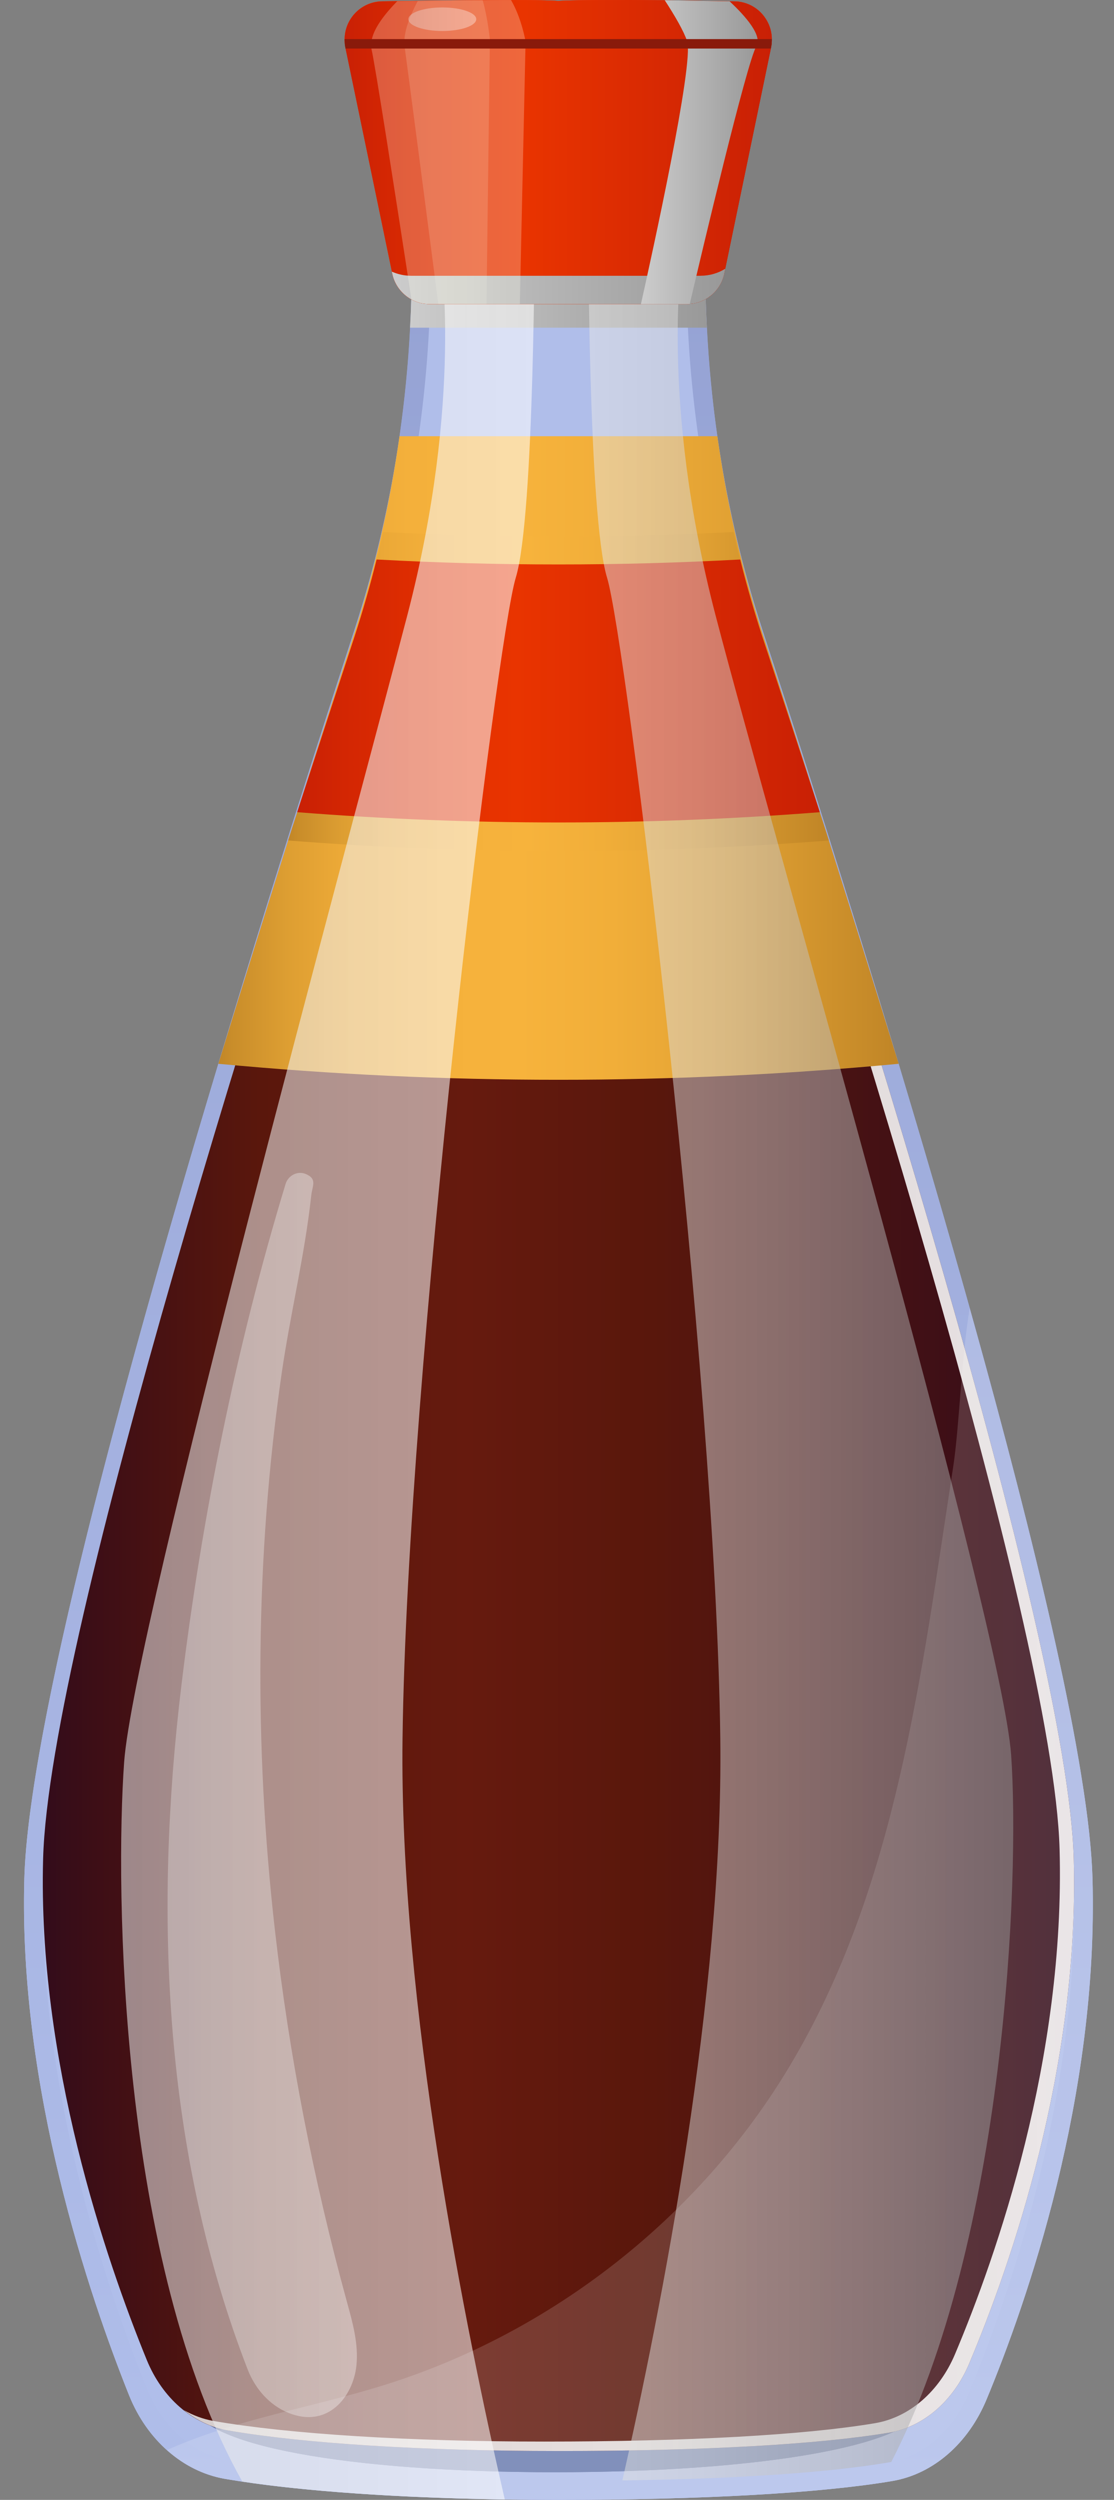 <svg width="41" height="92" viewBox="0 0 41 92" fill="none" xmlns="http://www.w3.org/2000/svg">
<rect x="0" y="0" width="41" height="92" fill="#808080" stroke="none"/>
<g clip-path="url(#clip0_244_175224)">
<path d="M36.312 88.297C35.639 89.923 34.347 91.048 32.846 91.305C30.227 91.75 25.831 92 20.544 92C19.871 92 19.217 91.993 18.579 91.986C14.543 91.924 11.195 91.673 8.917 91.326C8.687 91.292 8.466 91.257 8.257 91.222C7.48 91.083 6.758 90.715 6.146 90.166C5.562 89.652 5.084 88.971 4.757 88.166C3.291 84.505 0.679 76.858 0.895 69.135C1.048 63.633 4.542 50.756 8.036 39.149C9.876 33.036 11.71 27.278 13.058 23.138C13.801 20.846 14.357 18.47 14.704 16.053C14.892 14.734 15.024 13.4 15.093 12.06C15.135 11.31 15.155 10.559 15.155 9.81V3.898H25.956V9.809C25.956 10.559 25.977 11.309 26.018 12.059C26.088 13.4 26.213 14.733 26.4 16.053C26.748 18.469 27.303 20.845 28.046 23.137C29.401 27.277 31.235 33.035 33.075 39.148C33.964 42.107 34.853 45.149 35.686 48.129C38.124 56.846 40.097 65.035 40.208 69.133C40.43 77.183 37.784 84.747 36.311 88.297L36.312 88.297Z" fill="url(#paint0_linear_244_175224)"/>
<g style="mix-blend-mode:lighten" opacity="0.15">
<path d="M36.312 88.297C35.639 89.923 34.347 91.048 32.846 91.305C30.227 91.75 25.831 92 20.544 92C15.258 92 10.848 91.681 8.257 91.222C6.736 90.951 5.423 89.812 4.756 88.166C3.291 84.505 0.679 76.858 0.895 69.135C0.916 68.419 0.992 67.585 1.118 66.641C8.057 69.76 22.526 73.921 39.841 65.648C40.056 67.002 40.181 68.183 40.209 69.135C40.431 77.185 37.785 84.749 36.312 88.298V88.297Z" fill="white"/>
</g>
<path d="M36.312 88.297C35.639 89.923 34.347 91.048 32.846 91.305C30.227 91.75 25.831 92 20.544 92C15.258 92 10.848 91.681 8.257 91.222C6.736 90.951 5.423 89.812 4.756 88.166C3.291 84.505 0.679 76.858 0.895 69.135C0.916 68.419 0.992 67.585 1.118 66.641C2.458 56.486 9.487 34.12 13.058 23.138C14.441 18.888 15.155 14.373 15.155 9.809V3.898H25.956V9.809C25.956 14.373 26.665 18.888 28.047 23.138C31.514 33.779 38.209 55.09 39.842 65.647C40.057 67.001 40.182 68.182 40.21 69.134C40.432 77.184 37.786 84.748 36.313 88.297H36.312Z" fill="url(#paint1_linear_244_175224)"/>
<path d="M35.674 88.034C35.105 89.409 34.035 90.361 32.805 90.603C32.778 90.611 32.757 90.611 32.728 90.617C30.54 90.993 27.109 91.228 22.907 91.284C22.142 91.298 21.357 91.305 20.545 91.305C15.585 91.305 11.154 91.027 8.376 90.534C7.084 90.304 5.973 89.325 5.403 87.901C3.888 84.137 1.381 76.684 1.589 69.147C1.818 60.736 10.146 34.321 13.717 23.353C15.127 19.019 15.849 14.462 15.849 9.809V4.593H25.261V9.809C25.261 14.463 25.977 19.019 27.387 23.353C30.957 34.321 39.285 60.736 39.521 69.147C39.73 76.996 37.201 84.345 35.673 88.033L35.674 88.034Z" fill="#B0BEEA"/>
<path d="M34.047 88.349C34.047 90.011 27.867 90.982 20.415 90.982C12.964 90.982 7.061 90.011 7.061 88.349C7.061 86.686 13.102 85.339 20.554 85.339C28.005 85.339 34.047 86.687 34.047 88.349Z" fill="#6B7CAF"/>
<path d="M34.047 88.349C34.047 90.011 27.867 90.982 20.415 90.982C12.964 90.982 7.061 90.011 7.061 88.349C7.061 86.686 13.102 85.339 20.554 85.339C28.005 85.339 34.047 86.687 34.047 88.349Z" fill="#6B7CAF"/>
<path d="M27.387 23.325C27.325 23.137 27.265 22.949 27.206 22.76C26.961 21.973 26.221 21.436 25.385 21.436H15.72C14.883 21.436 14.144 21.972 13.899 22.76C13.84 22.949 13.78 23.137 13.718 23.325C10.147 34.117 1.818 60.112 1.587 68.395C1.381 75.81 3.889 83.141 5.402 86.851C5.972 88.247 7.084 89.215 8.377 89.441C11.151 89.924 15.585 90.201 20.546 90.201C25.815 90.201 30.141 89.96 32.727 89.524C33.989 89.311 35.09 88.36 35.671 86.98C37.199 83.351 39.731 76.113 39.518 68.395C39.288 60.112 30.958 34.117 27.387 23.325Z" fill="url(#paint2_linear_244_175224)"/>
<path style="mix-blend-mode:overlay" opacity="0.88" d="M39.518 68.395C39.288 60.112 30.958 34.117 27.387 23.325C27.325 23.137 27.265 22.949 27.206 22.76C27.043 22.238 26.662 21.831 26.18 21.613C26.409 21.829 26.588 22.1 26.686 22.413C26.744 22.602 26.805 22.791 26.867 22.978C30.437 33.77 38.767 59.765 38.997 68.048C39.211 75.767 36.679 83.006 35.15 86.633C34.569 88.013 33.468 88.964 32.206 89.177C29.62 89.614 25.294 89.854 20.026 89.854C15.066 89.854 10.63 89.577 7.857 89.095C7.473 89.028 7.11 88.889 6.768 88.699C7.246 89.077 7.792 89.339 8.377 89.441C11.151 89.924 15.585 90.201 20.546 90.201C25.815 90.201 30.141 89.96 32.727 89.524C33.989 89.311 35.09 88.36 35.671 86.98C37.199 83.352 39.731 76.113 39.518 68.395Z" fill="url(#paint3_linear_244_175224)"/>
<path style="mix-blend-mode:color-burn" d="M26.018 12.059H15.092C15.134 11.309 15.154 10.558 15.154 9.809V7.315H25.955V9.809C25.955 10.559 25.976 11.309 26.017 12.059H26.018Z" fill="url(#paint4_linear_244_175224)"/>
<path d="M20.546 0.035C19.595 -0.03 16.168 0.013 14.063 0.047C13.181 0.061 12.532 0.875 12.712 1.739L14.436 10.069C14.571 10.722 15.147 11.191 15.814 11.191H25.278C25.945 11.191 26.52 10.722 26.656 10.069L28.38 1.739C28.558 0.875 27.91 0.06 27.028 0.047C24.924 0.012 21.497 -0.031 20.546 0.035Z" fill="url(#paint5_linear_244_175224)"/>
<path d="M28.401 1.558H12.69C12.628 0.766 13.245 0.064 14.065 0.05C14.239 0.05 14.427 0.043 14.621 0.043C15.926 0.022 17.551 0.002 18.808 0.002C19.58 0.002 20.211 0.009 20.545 0.037C21.497 -0.033 24.928 0.016 27.026 0.05C27.463 0.058 27.846 0.259 28.096 0.571C28.151 0.641 28.2 0.71 28.241 0.793C28.283 0.87 28.317 0.954 28.345 1.037C28.394 1.197 28.415 1.377 28.401 1.558Z" fill="#F94A21"/>
<path d="M33.076 39.149C24.748 39.934 16.364 39.934 8.036 39.149C8.911 36.315 9.787 33.529 10.606 30.932C10.716 30.578 10.828 30.23 10.939 29.89C11.717 27.431 12.44 25.181 13.057 23.256C13.356 22.318 13.626 21.36 13.864 20.395C13.954 20.047 14.03 19.7 14.107 19.352C14.35 18.269 14.544 17.165 14.704 16.053H26.401C26.561 17.165 26.755 18.269 26.999 19.352C27.076 19.7 27.152 20.047 27.242 20.395C27.478 21.36 27.749 22.318 28.047 23.256C28.672 25.181 29.395 27.431 30.173 29.89C30.284 30.23 30.396 30.577 30.506 30.932C31.326 33.53 32.201 36.316 33.076 39.149Z" fill="url(#paint6_linear_244_175224)"/>
<g style="mix-blend-mode:lighten" opacity="0.15">
<path d="M36.313 88.298C35.639 89.923 34.347 91.048 32.846 91.305C30.227 91.75 25.831 92 20.545 92C19.871 92 19.218 91.993 18.579 91.986C14.543 91.924 11.195 91.673 8.917 91.326C8.688 91.292 8.466 91.257 8.258 91.222C7.48 91.083 6.758 90.715 6.146 90.166C8.675 89.027 11.523 88.597 14.197 87.756C20.344 85.825 25.741 81.581 29.054 76.052C32.999 69.481 33.91 61.597 35.076 54.019C35.312 52.498 35.361 50.171 35.688 48.136C38.125 56.846 40.098 65.035 40.209 69.134C40.431 77.184 37.785 84.748 36.313 88.298Z" fill="white"/>
</g>
<path d="M30.505 30.931C23.882 31.453 17.228 31.453 10.605 30.931C10.716 30.585 10.827 30.247 10.939 29.915C11.716 27.516 12.438 25.312 13.055 23.426C13.354 22.506 13.624 21.562 13.861 20.609C13.951 20.267 14.027 19.923 14.104 19.579C18.4 19.798 22.705 19.798 27.001 19.579C27.077 19.923 27.154 20.266 27.245 20.609C27.481 21.561 27.752 22.505 28.05 23.426C28.675 25.312 29.397 27.516 30.173 29.915C30.284 30.248 30.395 30.586 30.506 30.931H30.505Z" fill="url(#paint7_linear_244_175224)"/>
<path d="M30.172 29.89C23.771 30.394 17.34 30.394 10.938 29.89C11.715 27.492 12.437 25.291 13.055 23.404C13.353 22.485 13.624 21.542 13.86 20.59C18.318 20.833 22.786 20.834 27.244 20.59C27.48 21.542 27.751 22.485 28.049 23.404C28.674 25.291 29.395 27.491 30.172 29.889V29.89Z" fill="url(#paint8_linear_244_175224)"/>
<path style="mix-blend-mode:overlay" opacity="0.56" d="M18.982 21.263C18.288 23.521 14.989 50.436 14.815 63.981C14.689 73.739 17.183 85.937 18.579 91.986C14.544 91.924 11.195 91.673 8.918 91.326C4.382 83.283 4.236 69.489 4.569 64.848C4.917 59.986 12.904 30.639 14.989 22.651C17.072 14.664 16.204 9.281 16.204 9.281L19.677 8.239C19.677 8.239 19.677 19.005 18.982 21.262V21.263Z" fill="url(#paint9_linear_244_175224)"/>
<path style="mix-blend-mode:screen" opacity="0.35" d="M6.677 62.022C5.653 70.479 6.032 79.247 9.117 87.204C9.39 87.908 9.915 88.513 10.614 88.797C12.063 89.384 12.994 88.207 13.117 87.062C13.202 86.268 12.979 85.477 12.767 84.708C11.537 80.223 10.643 75.644 10.117 71.023C9.347 64.25 9.391 57.291 10.366 50.545C10.683 48.354 11.217 46.192 11.455 43.998C11.493 43.641 11.688 43.387 11.253 43.205C10.946 43.077 10.604 43.263 10.511 43.571C8.692 49.551 7.42 55.878 6.677 62.022Z" fill="url(#paint10_linear_244_175224)"/>
<path style="mix-blend-mode:color-burn" opacity="0.5" d="M32.804 90.603C32.777 90.611 32.756 90.611 32.727 90.617C30.54 90.993 27.108 91.229 22.906 91.284C24.33 85.033 26.628 73.378 26.51 63.98C26.337 50.435 23.038 23.52 22.343 21.262C21.648 19.005 21.648 8.239 21.648 8.239L25.121 9.281C25.121 9.281 24.253 14.664 26.337 22.651C28.42 30.639 36.867 59.722 37.214 64.584C37.534 69.091 37.019 82.448 32.803 90.603H32.804Z" fill="url(#paint11_linear_244_175224)"/>
<path d="M28.401 1.557C28.401 1.62 28.394 1.676 28.38 1.738L28.373 1.786L26.692 9.892L26.657 10.066C26.525 10.691 26.011 11.136 25.386 11.184C25.351 11.192 25.31 11.192 25.275 11.192H15.815C15.571 11.192 15.343 11.129 15.141 11.018C14.787 10.83 14.523 10.49 14.44 10.066L14.426 9.996L12.717 1.786L12.71 1.738C12.696 1.676 12.689 1.612 12.689 1.557C12.627 0.766 13.244 0.064 14.064 0.05C14.238 0.05 14.426 0.043 14.62 0.043C14.863 0.036 15.113 0.036 15.377 0.036C16.154 0.022 16.988 0.008 17.766 0.008C18.127 0.001 18.481 0.001 18.808 0.001C19.58 0.001 20.211 0.008 20.545 0.036C21.156 -0.006 22.809 -0.006 24.462 0.008C25.303 0.022 26.143 0.036 26.852 0.05H27.026C27.463 0.058 27.846 0.259 28.095 0.571C28.151 0.641 28.2 0.717 28.241 0.793C28.283 0.87 28.317 0.954 28.345 1.037C28.394 1.197 28.415 1.377 28.401 1.557Z" fill="url(#paint12_linear_244_175224)"/>
<path style="mix-blend-mode:color-burn" d="M25.787 10.149H15.131C14.877 10.149 14.636 10.092 14.421 9.996L14.437 10.069C14.572 10.722 15.148 11.191 15.815 11.191H25.279C25.946 11.191 26.521 10.722 26.657 10.069L26.693 9.89C26.434 10.051 26.123 10.148 25.787 10.148V10.149Z" fill="url(#paint13_linear_244_175224)"/>
<g style="mix-blend-mode:lighten" opacity="0.25">
<path d="M19.343 1.523V1.557L19.155 10.149L19.134 11.192H15.814C15.571 11.192 15.342 11.129 15.141 11.018C15.099 10.761 15.058 10.469 15.009 10.143C14.578 7.351 13.814 2.405 13.668 1.787C13.655 1.718 13.647 1.642 13.668 1.558C13.71 1.072 14.197 0.475 14.62 0.044C14.864 0.037 15.113 0.037 15.377 0.037C16.155 0.023 16.988 0.009 17.766 0.009C18.128 0.002 18.482 0.002 18.808 0.002C19.198 0.669 19.343 1.523 19.343 1.523Z" fill="#FFFFEE"/>
</g>
<g style="mix-blend-mode:lighten" opacity="0.15">
<path d="M18.03 1.439L17.905 11.192H16.133C15.835 8.886 14.987 2.412 14.889 1.697C14.827 1.203 15.112 0.53 15.375 0.037C16.153 0.023 16.987 0.009 17.765 0.009C17.952 0.662 18.028 1.44 18.028 1.44L18.03 1.439Z" fill="#FFFFEE"/>
</g>
<path style="mix-blend-mode:color-burn" d="M27.839 1.697C27.484 2.301 25.803 9.393 25.387 11.184C25.352 11.192 25.311 11.192 25.276 11.192H23.589C23.985 9.414 25.547 2.335 25.291 1.523C25.173 1.155 24.832 0.571 24.465 0.008C25.305 0.022 26.146 0.036 26.854 0.05C27.451 0.606 28.063 1.314 27.84 1.697H27.839Z" fill="url(#paint14_linear_244_175224)"/>
<path d="M28.407 1.439C28.407 1.474 28.407 1.516 28.4 1.558C28.4 1.62 28.393 1.676 28.379 1.738L28.372 1.786H12.715L12.708 1.738C12.694 1.676 12.687 1.612 12.687 1.558C12.687 1.515 12.68 1.481 12.68 1.439H28.406H28.407Z" fill="#891A0B"/>
<path style="mix-blend-mode:overlay" opacity="0.35" d="M16.279 1.141C16.969 1.141 17.528 0.947 17.528 0.707C17.528 0.468 16.969 0.274 16.279 0.274C15.59 0.274 15.031 0.468 15.031 0.707C15.031 0.947 15.59 1.141 16.279 1.141Z" fill="url(#paint15_linear_244_175224)"/>
</g>
<defs>
<linearGradient id="paint0_linear_244_175224" x1="20.553" y1="92" x2="20.553" y2="3.898" gradientUnits="userSpaceOnUse">
<stop stop-color="#B0BEEA"/>
<stop offset="0.99" stop-color="#94A1D3"/>
</linearGradient>
<linearGradient id="paint1_linear_244_175224" x1="20.553" y1="92" x2="20.553" y2="3.898" gradientUnits="userSpaceOnUse">
<stop stop-color="#B0BEEA"/>
<stop offset="0.99" stop-color="#94A1D3"/>
</linearGradient>
<linearGradient id="paint2_linear_244_175224" x1="1.575" y1="55.819" x2="39.531" y2="55.819" gradientUnits="userSpaceOnUse">
<stop stop-color="#330C1B"/>
<stop offset="0.05" stop-color="#3D0E16"/>
<stop offset="0.21" stop-color="#5A170C"/>
<stop offset="0.41" stop-color="#661A0E"/>
<stop offset="0.59" stop-color="#59170C"/>
<stop offset="1" stop-color="#330C1B"/>
</linearGradient>
<linearGradient id="paint3_linear_244_175224" x1="6.768" y1="55.907" x2="39.531" y2="55.907" gradientUnits="userSpaceOnUse">
<stop stop-color="#E6E6E6"/>
<stop offset="1" stop-color="white"/>
</linearGradient>
<linearGradient id="paint4_linear_244_175224" x1="15.092" y1="9.687" x2="26.018" y2="9.687" gradientUnits="userSpaceOnUse">
<stop stop-color="#CCCCCC"/>
<stop offset="1" stop-color="#999999"/>
</linearGradient>
<linearGradient id="paint5_linear_244_175224" x1="12.682" y1="5.596" x2="28.41" y2="5.596" gradientUnits="userSpaceOnUse">
<stop offset="0.01" stop-color="#E93400"/>
<stop offset="1" stop-color="#C92005"/>
</linearGradient>
<linearGradient id="paint6_linear_244_175224" x1="8.036" y1="27.896" x2="33.076" y2="27.896" gradientUnits="userSpaceOnUse">
<stop stop-color="#C18627"/>
<stop offset="0.02" stop-color="#C98D2A"/>
<stop offset="0.1" stop-color="#DD9E32"/>
<stop offset="0.18" stop-color="#ECA937"/>
<stop offset="0.28" stop-color="#F4B03B"/>
<stop offset="0.44" stop-color="#F7B33C"/>
<stop offset="0.58" stop-color="#F1AE39"/>
<stop offset="0.76" stop-color="#E1A133"/>
<stop offset="0.95" stop-color="#C78B29"/>
<stop offset="0.99" stop-color="#C18627"/>
</linearGradient>
<linearGradient id="paint7_linear_244_175224" x1="10.605" y1="25.451" x2="30.505" y2="25.451" gradientUnits="userSpaceOnUse">
<stop stop-color="#C18627"/>
<stop offset="0.02" stop-color="#C98D2A"/>
<stop offset="0.1" stop-color="#DD9E32"/>
<stop offset="0.18" stop-color="#ECA937"/>
<stop offset="0.28" stop-color="#F4B03B"/>
<stop offset="0.44" stop-color="#F7B33C"/>
<stop offset="0.58" stop-color="#F1AE39"/>
<stop offset="0.76" stop-color="#E1A133"/>
<stop offset="0.95" stop-color="#C78B29"/>
<stop offset="0.99" stop-color="#C18627"/>
</linearGradient>
<linearGradient id="paint8_linear_244_175224" x1="10.938" y1="25.429" x2="30.172" y2="25.429" gradientUnits="userSpaceOnUse">
<stop stop-color="#C92005"/>
<stop offset="0.09" stop-color="#D32603"/>
<stop offset="0.28" stop-color="#E33000"/>
<stop offset="0.42" stop-color="#E93400"/>
<stop offset="1" stop-color="#C92005"/>
</linearGradient>
<linearGradient id="paint9_linear_244_175224" x1="4.458" y1="50.112" x2="19.677" y2="50.112" gradientUnits="userSpaceOnUse">
<stop stop-color="#E6E6E6"/>
<stop offset="1" stop-color="white"/>
</linearGradient>
<linearGradient id="paint10_linear_244_175224" x1="6.169" y1="66.059" x2="13.136" y2="66.059" gradientUnits="userSpaceOnUse">
<stop stop-color="#E6E6E6"/>
<stop offset="1" stop-color="white"/>
</linearGradient>
<linearGradient id="paint11_linear_244_175224" x1="21.649" y1="49.762" x2="37.293" y2="49.762" gradientUnits="userSpaceOnUse">
<stop stop-color="#E6E6E6"/>
<stop offset="0.26" stop-color="#D6D6D6"/>
<stop offset="0.77" stop-color="#ADADAD"/>
<stop offset="1" stop-color="#999999"/>
</linearGradient>
<linearGradient id="paint12_linear_244_175224" x1="12.684" y1="5.596" x2="28.405" y2="5.596" gradientUnits="userSpaceOnUse">
<stop stop-color="#C92005"/>
<stop offset="0.09" stop-color="#D32603"/>
<stop offset="0.28" stop-color="#E33000"/>
<stop offset="0.42" stop-color="#E93400"/>
<stop offset="1" stop-color="#C92005"/>
</linearGradient>
<linearGradient id="paint13_linear_244_175224" x1="14.421" y1="10.541" x2="26.693" y2="10.541" gradientUnits="userSpaceOnUse">
<stop stop-color="#CCCCCC"/>
<stop offset="1" stop-color="#999999"/>
</linearGradient>
<linearGradient id="paint14_linear_244_175224" x1="23.587" y1="5.599" x2="27.885" y2="5.599" gradientUnits="userSpaceOnUse">
<stop stop-color="#CCCCCC"/>
<stop offset="1" stop-color="#999999"/>
</linearGradient>
<linearGradient id="paint15_linear_244_175224" x1="15.031" y1="0.707" x2="17.528" y2="0.707" gradientUnits="userSpaceOnUse">
<stop stop-color="#E6E6E6"/>
<stop offset="1" stop-color="white"/>
</linearGradient>
<clipPath id="clip0_244_175224">
<rect width="39.34" height="92" fill="white" transform="translate(0.883)"/>
</clipPath>
</defs>
</svg>
